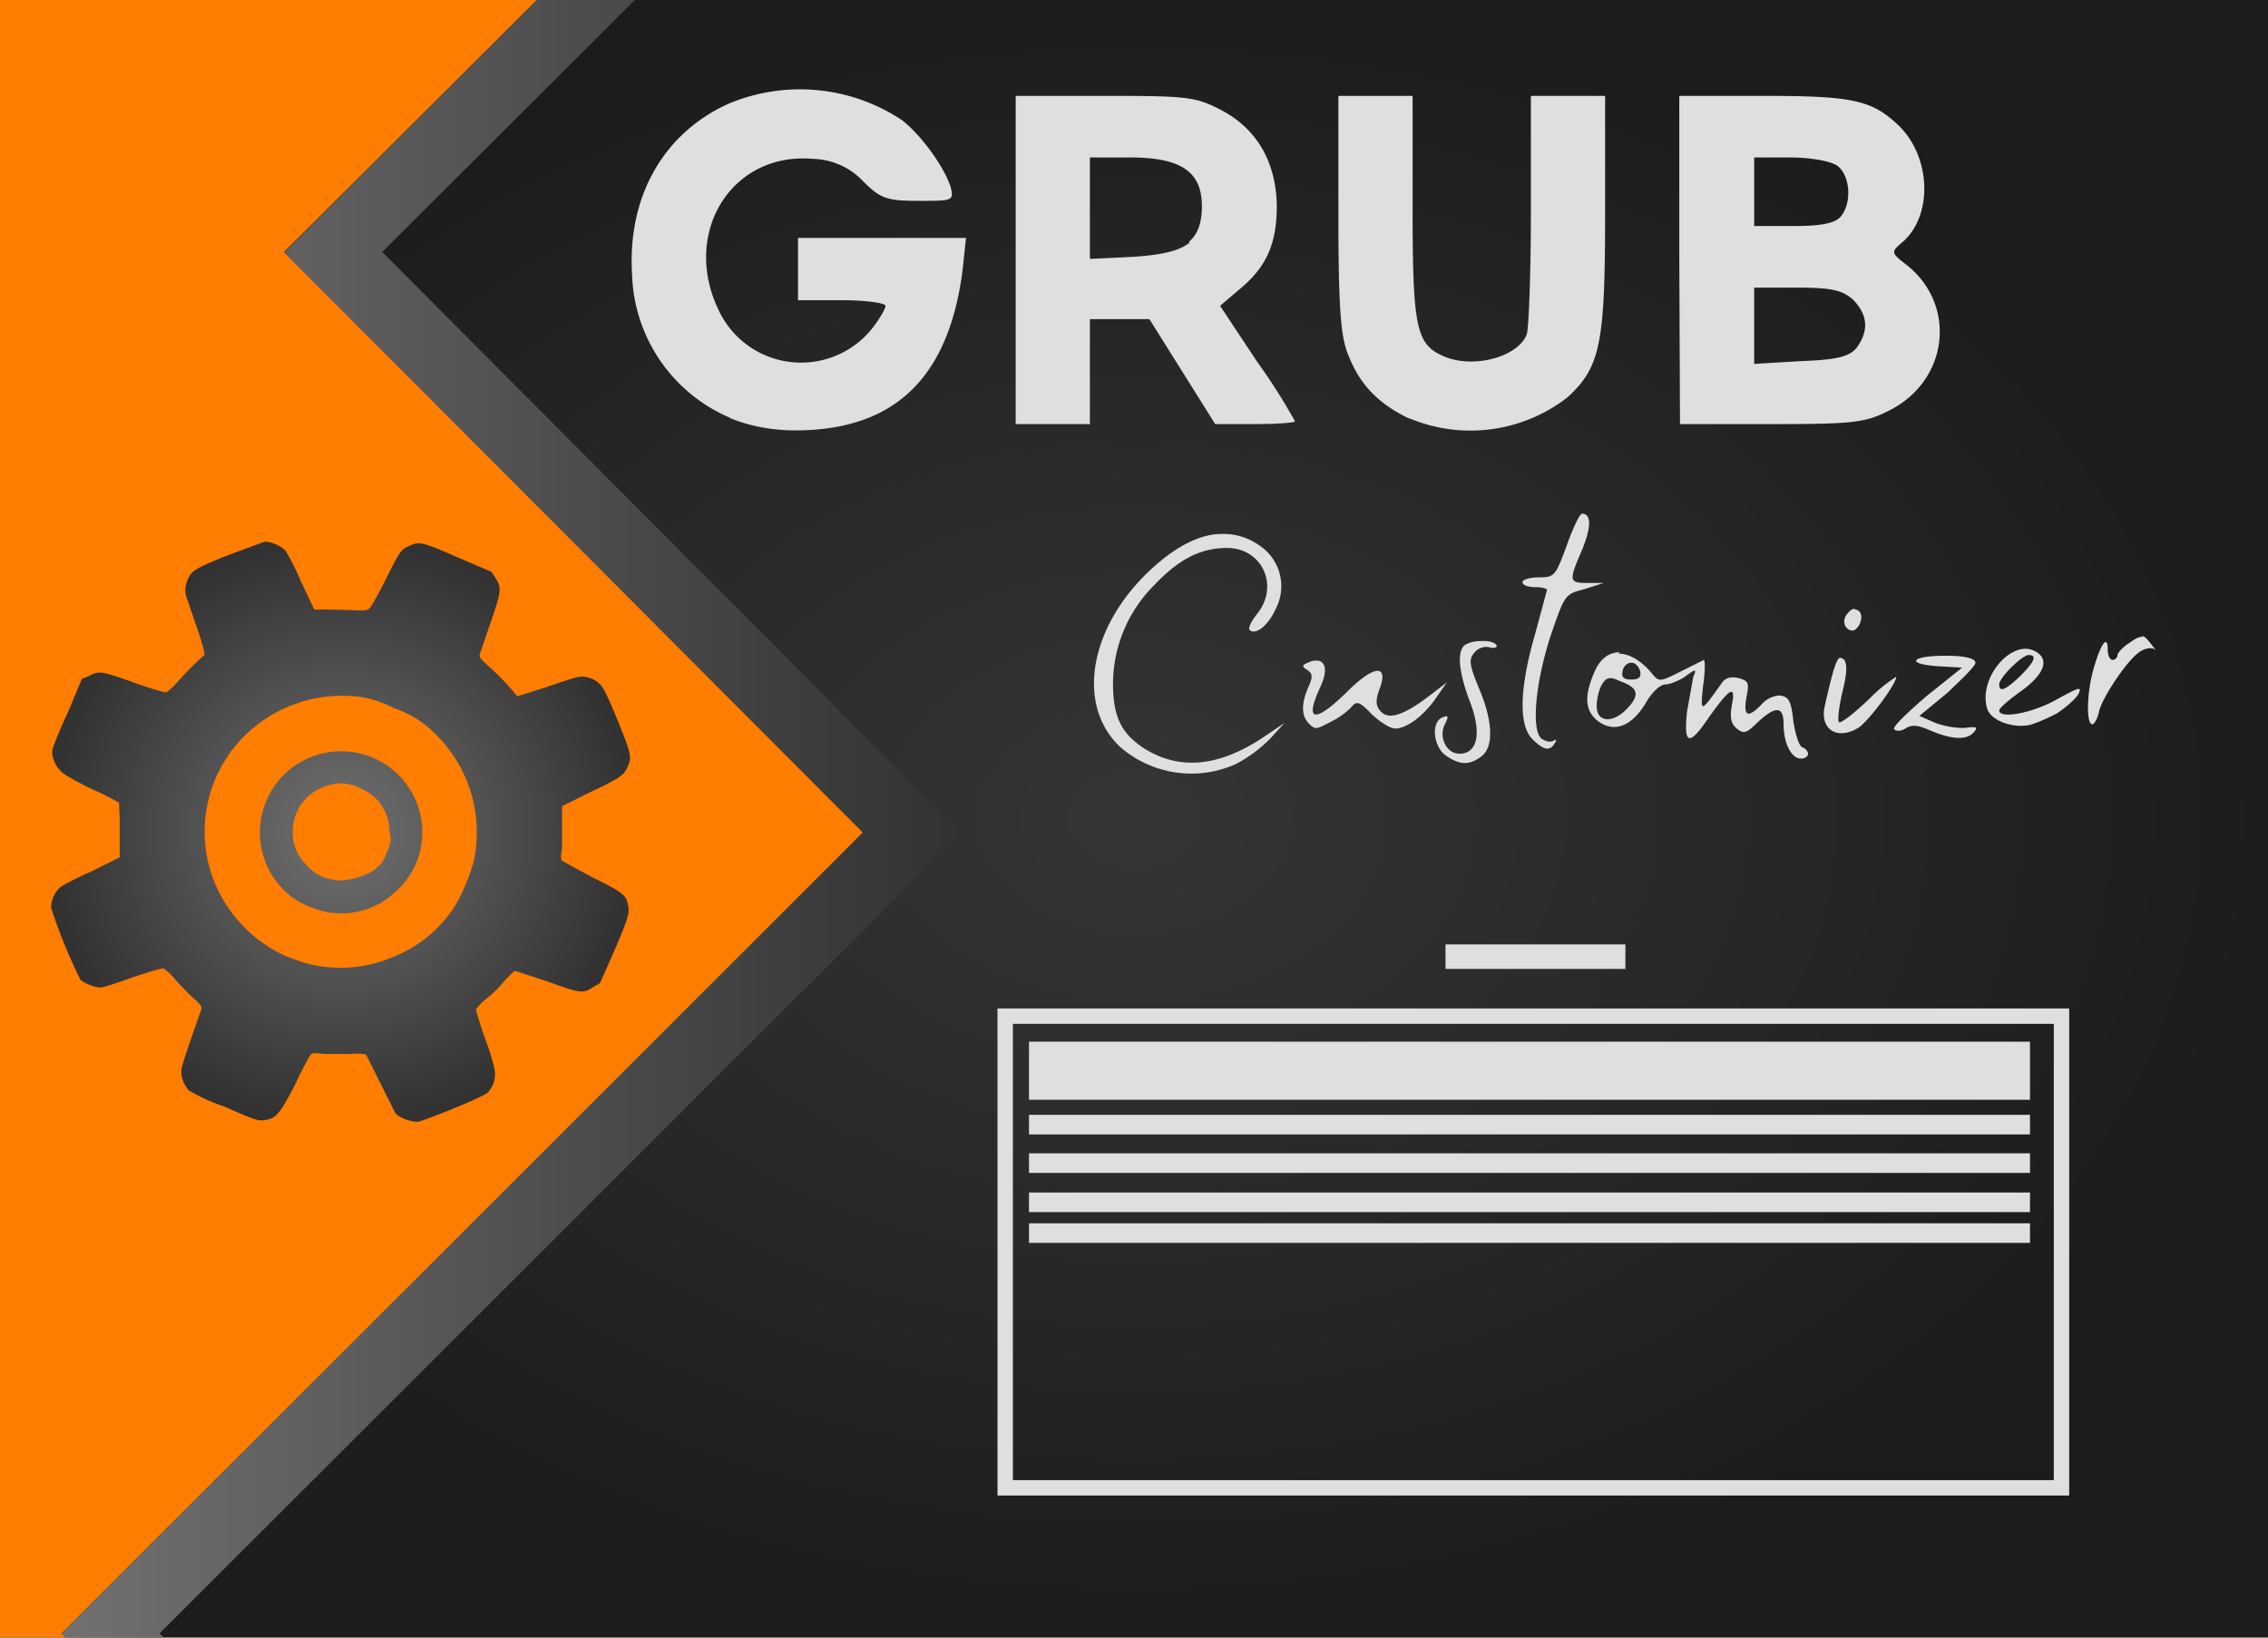 <svg xmlns="http://www.w3.org/2000/svg" xmlns:xlink="http://www.w3.org/1999/xlink" viewBox="0 0 324 234">
  <defs>
    <linearGradient id="a">
      <stop offset="0" stop-color="#717171"/>
      <stop offset="1" stop-color="#323232"/>
    </linearGradient>
    <linearGradient id="b">
      <stop offset="0" stop-color="#353535"/>
      <stop offset="1" stop-color="#1c1c1c"/>
    </linearGradient>
    <linearGradient xlink:href="#a" id="d" x1="54.8" x2="183.3" y1="117" y2="117" gradientTransform="translate(-46)" gradientUnits="userSpaceOnUse"/>
    <radialGradient xlink:href="#a" id="e" cx="109.7" cy="114.1" r="68" fx="109.7" fy="114.1" gradientTransform="translate(-18.1 49.4) scale(.609)" gradientUnits="userSpaceOnUse"/>
    <radialGradient xlink:href="#b" id="c" cx="-72.9" cy="204.2" r="162" fx="-72.9" fy="204.2" gradientTransform="matrix(1 0 0 .722 235 -30.5)" gradientUnits="userSpaceOnUse"/>
  </defs>
  <path fill="url(#c)" d="M0 0h324v234H0z"/>
  <path fill="#ff7d00" d="M0 0v234h9.4l-.6-.6L123.3 119 40.6 36 76.7 0H0z"/>
  <path fill="none" stroke="#dfdfdf" stroke-width="2.2" d="M143.6 145.2h150.9v67.4H143.6z"/>
  <path fill="none" stroke="#dfdfdf" stroke-width="8.3" d="M147 153h143"/>
  <path fill="none" stroke="#dfdfdf" stroke-width="2.8" d="M147 160.7h143m-143 5.5h143m-143 5.6h143m-143 4.4h143"/>
  <path fill="none" stroke="#dfdfdf" stroke-width="3.5" d="M206.5 136.7h25.7"/>
  <path fill="url(#d)" d="M76.7 0 40.6 36.1l82.7 82.8L8.8 233.4l.6.6h14l-.6-.6L137.3 119 54.6 36 90.7 0Z"/>
  <path fill="#dfdfdf" d="M226 73.4c-.3 0-1.3 2-2.2 4.6-1.6 4.3-1.7 4.5-4 4.5-1.2 0-2.3.3-2.3.7 0 .4.8.7 1.8.7s1.7.2 1.7.4l-1.7 6.3c-2.2 7.6-2.4 13-.4 15 1.6 1.6 2.5 1.8 3.2.6.3-.4.2-.6-.1-.4-.4.3-1.1.2-1.7-.2-1.6-1-1-7.9 1.2-14.7 2-5.8 2-6 4.8-6.7l2.8-.9h-2.3c-2.7 0-2.7-.3-.8-4.7 1.3-3.2 1.4-5.2 0-5.2zm-51.5 2.9c-3 0-6.4 1.7-9.9 4.9-9 8.2-11 19.6-4.5 25.6a15.5 15.5 0 0 0 16.4 2.4 20 20 0 0 0 5-3.7l2-2.2-3.1 2.1c-6.2 4.1-11.7 4.7-16.7 1.7-3.5-2.2-4.7-4.6-4.7-9.5a20 20 0 0 1 5.9-14c3.5-3.7 6.6-5.3 10.4-5.3 5 0 7.5 5.4 4.3 9.4-.8 1-1.3 2-1.1 2.3.8.8 2.6-.5 3.7-2.9a7 7 0 0 0-2.5-9.3 8.7 8.7 0 0 0-5.2-1.5zM265 87c-.4 0-.7.2-1 .6-1 1-.5 2.5.7 2.5.3 0 .8-.5 1-1 .5-1.2 0-2-.7-2zm41 4c-.4 0-.9.2-1.7.8-1 .6-1.8 1.5-1.8 1.8 0 .4-.4.7-.7.7-.4 0-.7-.7-.7-1.5 0-2.2-1-.8-2 2.7-1 3.4-1.1 8-.2 8 .3 0 .8-.9 1-2 .7-2.3 4.3-7.6 6-8.5.7-.4 1.6-.5 1.9-.2.3.2 0-.1-.6-.9-.5-.6-.8-1-1.2-1zm-93.9.6c-.8 0-1.7 0-2.5.4-1.5.5-1.4 3.6.4 8.3 1.7 4.4 1.1 7.4-1.5 7.4-1.9 0-3-2.4-2.1-4.2.6-1.2.5-1.3-.3-1-1.7.6-1.4 4.2.5 5.5 1.9 1.3 3.3 1.4 5 .1 1.8-1.3 1.7-5-.3-9.7-1.4-3.4-1.5-4.2-.7-5.1.5-.7 1.5-1 2.2-.8.7.2 1.1 0 1-.3-.3-.4-1-.6-1.7-.6zm77.3 1.1c-3.2 0-6.7 4.8-5.5 8.6.5 1.6 3.5 2.8 6 2.3.9-.2 2.7-1 4-1.7 1.2-.8 2.6-2 3-2.7.6-1.2.1-1-3 .7-3.5 2-8.3 2.9-8.3 1.6 0-.3 1.5-1.6 3.2-2.8 3.3-2.4 4-4.5 2-5.6a3 3 0 0 0-1.4-.4zm-58 .5c-1.6 0-2.9 1-3.7 3-1.5 3.5-1.2 5.6.8 7 2.3 1.5 4.7.5 6.7-2.9.8-1.4 2-2.5 2.7-2.5.6 0 1.9-.5 2.8-1.1 1.6-1.2 1.7-1.1 1.2 0l-.9 5c-.5 4.8.3 5 3.2.7 3-4.2 3.8-4.6 3.2-1.6-.3 1.8-.1 2.6.7 3.3 1 .8 1.4.7 3-.9 2.6-2.4 3.7-2.3 3.7.3 0 2.7 1.1 4.9 2.5 4.9.5 0 1-.3 1-.7 0-.3-.4-.8-.8-.9-.5-.2-1-1.8-1.3-3.7-.3-2.8-.6-3.5-1.8-3.7-.8-.1-2 .4-2.7 1.2-2 2.1-2.7 1.8-2.2-1 .4-2 .3-2.3-1.1-2.7-1.2-.3-2 0-2.5.8-3 4.2-3 4.2-2.6.3.3-2 .3-3.7.1-3.7L240 96c-3 1.5-3 1.5-4.2 0-1.5-1.7-3.1-2.6-4.6-2.6zm58.4.4c1.3 0 .8 1-1.2 3-2.1 2-3 2.4-3 1.2 0-1 3.3-4.2 4.2-4.2zm-11.9.1c-5 0-5.7 1.2-1 1.5l3.4.2-5 4c-2.8 2.4-5 4.5-4.7 4.8.2.3 1 .3 1.6-.1.9-.6 1.8-.5 3.6.3 3.1 1.3 5.2 1.4 6.2.2.6-.7.4-.8-1.2-.6-1 .1-3-.2-4.3-.7l-2.3-1 4-3.3c2.1-2 4-3.8 4-4.3 0-.6-1.4-1-4.3-1zm-15 .3c-.5 0-1 1.5-2.2 6.8-.8 3.3 1.6 5 4.6 3.3 1.3-.6 5.6-6.3 5.6-7.4a22 22 0 0 0-3.9 3.2c-2.1 2-4 3.5-4.3 3.3-.2-.3 0-2.2.5-4.3.7-2.8.7-4.1.2-4.7l-.4-.2zm-74.8.4c-.3 0-.7 0-1 .2-1.1.4-1.2.6-.4 1.1.8.5.9 1 .2 2.5-1 2.3-1 4 0 5.1 1 1 1 1 3.3-.2a11 11 0 0 0 2.8-2c.8-1 1.2-.9 3 1 1.2 1.1 2.6 2 3.3 2 1.6 0 4-1.7 5.8-4.3l1.6-2.3-2.6 2c-3.7 2.8-5.8 3.4-6.9 2.1-.7-.8-.7-1.6-.1-3.2 1.3-3.5-.8-3.4-4.6.4-4.7 4.6-6.2 4.4-3.9-.6 1.1-2.3.8-3.8-.5-3.8zm45 .3c.5 0 1 .5 1.2 1.2.2.9-.2 1.2-1.3 1.2-1 0-1.4-.3-1.2-1.2.1-.7.7-1.2 1.2-1.2zm-3 2.2c.4 0 .8.2 1.5.5 2.5.9 2.7 2 .7 4s-4.2 1.8-4.2-.5c0-1 .3-2.3.7-3 .4-.7.7-1 1.3-1zM104.3 59.7a23 23 0 0 1-14-20.4c-.7-11 4.3-20.1 13.6-24.4a26.3 26.3 0 0 1 25 2.3c2.8 2.2 6 6.7 6.9 9.5.5 2 .3 2-4.5 2-4.6 0-5.5-.3-8-2.8a10.2 10.2 0 0 0-7.2-3.2c-11.6-1-18.8 10.6-13.4 21.7a13 13 0 0 0 22 2.4c1-1.3 1.8-2.7 1.8-3.1 0-.4-2.8-.8-6.2-.8H114V34h24l-.5 4.7c-2 15.4-9.8 22.8-23.9 22.8-3.5 0-6.8-.7-9.4-1.8zm97 .1c-4.2-2-7-4.7-8.7-9.1-1.1-2.6-1.4-7-1.4-20.2V13.7h10.6v15.9c0 17 .5 19.5 4.2 21.2 4.2 2 10.8.3 12.1-3 .3-.8.6-8.8.6-17.8V13.7h10.6v17c0 18.5-.7 21.8-5.4 26.1a22.6 22.6 0 0 1-22.5 3zm-56.2-22.7V13.7h12.7c11.6 0 13 .1 16.6 2 5.2 2.7 7.9 7.5 8 13.7 0 5.5-1.5 8.8-5.4 12l-2.7 2.3 5.3 8a87 87 0 0 1 5.4 8.5c0 .2-2.6.4-5.7.4h-5.7l-4.7-7.5-4.7-7.5h-8.5v15h-10.6zm24.8-2.6c1.2-1 1.8-2.7 1.8-5 0-5-3-7-10.3-7h-5.7V37l6.2-.3c4.4-.3 6.6-.9 8-2zm70 2.6V13.7h12c12.8 0 15.5.6 19.3 4.2 4.6 4.4 5 12.7.7 16.6-1.8 1.5-1.8 1.6.4 3.3 7.3 5.7 6.1 16.5-2.3 20.8-3.5 1.8-5.1 2-17 2h-13zm25.4 12.5c1.7-2.4 1.5-4.6-.5-6.7-1.5-1.4-3-1.8-8-1.8h-6.2V52l6.7-.4c5.4-.2 7-.7 8-2zM263 30.9c1.6-2 1.3-5.8-.5-7.2-1-.7-3.9-1.2-6.8-1.2h-5.1v9.8h5.6c4 0 6-.4 6.8-1.4z"/>
  <path fill="url(#e)" d="M26.9 155.7a4 4 0 0 1-1-2.7c0-.4.5-2 1.4-4.6l1.5-4.3c0-.4-.4-.8-1.4-1.7a33 33 0 0 1-2.5-2.6 8.1 8.1 0 0 0-1.5-1.4c-.2-.1-1.9.4-4.3 1.2-2.2.8-4.3 1.5-4.7 1.5-.8 0-2.2-.5-2.9-1.1a73 73 0 0 1-4.2-10.3 4 4 0 0 1 1.4-3c.3-.2 2.3-1.3 4.4-2.2l4-2v-5.6l-.1-2.2a40 40 0 0 0-4-2c-2.4-1.2-4-2.1-4.3-2.5-.8-.7-1.4-2.2-1.2-3.1.1-.4 1-2.8 2.2-5.3l2-4.8 1-.4c1.4-.8 1.9-.7 6.6 1 2.6.9 4.3 1.4 4.5 1.3.1 0 1-.8 1.7-1.6a39 39 0 0 1 3.7-3.7c.1-.2-.4-2-1.1-4l-1.5-4.4c-.3-1 0-2.2.6-3.1.6-.7 1-1 5.2-2.7l5.4-2c1 0 2.3.6 3 1.3a37 37 0 0 1 2.2 4.4l1.9 4H47l3.7.1c1.3.1 1.8 0 2-.2.3-.2 1.3-2 2.3-4 2-4 2.3-4.6 3.5-5 1.4-.7 2-.5 7 1.7l4.7 2 .6.9c.9 1.4.8 2-.8 6.6l-1.5 4.4c0 .4.3.7 1.4 1.7a35.2 35.2 0 0 1 4 4.2l4.1-1.3c2.3-.8 4.4-1.5 4.9-1.5 1-.1 2.3.4 3 1.3.4.4 1.3 2.4 2.4 5.1 1.9 4.7 2 5.1 1.3 6.6-.4 1-1.2 1.6-5.3 3.5l-4 2v6c-.2 1-.2 1.6 0 1.8l4.2 2.3c4.3 2.1 5 2.6 5.2 4 .3 1.2 0 2-2 6.7l-2 4.5-.9.5c-1.5 1-1.8 1-6.7-.8l-4.6-1.5-1.4 1.4c-.6.8-1.8 2-2.6 2.6a8 8 0 0 0-1.5 1.5c0 .2.5 2 1.3 4.2.8 2.1 1.4 4.3 1.4 4.8.1 1.1-.3 2.1-1 2.9-.7.7-9 4-10 4.2-1 0-2.5-.5-3.2-1.2l-2.2-4.4-2-4c-.2-.1-1.3-.2-2.4-.1h-3.7c-1.2-.2-1.7-.1-1.8.1-.2.2-1.2 2-2.2 4.2-2.4 4.6-2.8 5-4.8 5.2-.6 0-1.4-.2-5.4-2a25.4 25.4 0 0 1-5.2-2.4zm16-18.3a19 19 0 0 0 13.1-.6c3.3-1.3 6-3.3 8.2-6.2 1.5-1.8 3.4-6.4 3.7-8.7 1-7-1.6-13.7-7-18.2a15 15 0 0 0-4.6-2.5 15.1 15.1 0 0 0-4.7-1.6c-7.4-1-14.7 2.2-18.9 8.2a19.3 19.3 0 0 0-2 18.4A19.9 19.9 0 0 0 41 136.7l2 .7zm-1.3-9.3a11.6 11.6 0 1 1 17.8-13.7c2 4.8.7 10-3.2 13.3a11.2 11.2 0 0 1-11.6 2c-1.4-.5-2-.9-3-1.6zm7-2.3c1.4 0 4-.7 5.1-1.7.9-.7 1-1 1.7-2.6.7-1.7.3-1.8.2-3.2a6.5 6.5 0 0 0-4-5.6 6 6 0 0 0-5.2-.3 6.7 6.7 0 0 0-4.5 5.4c-.3 2.1.2 3.9 1.6 5.5 1.3 1.6 3 2.4 5 2.5zm0 0"/>
</svg>
